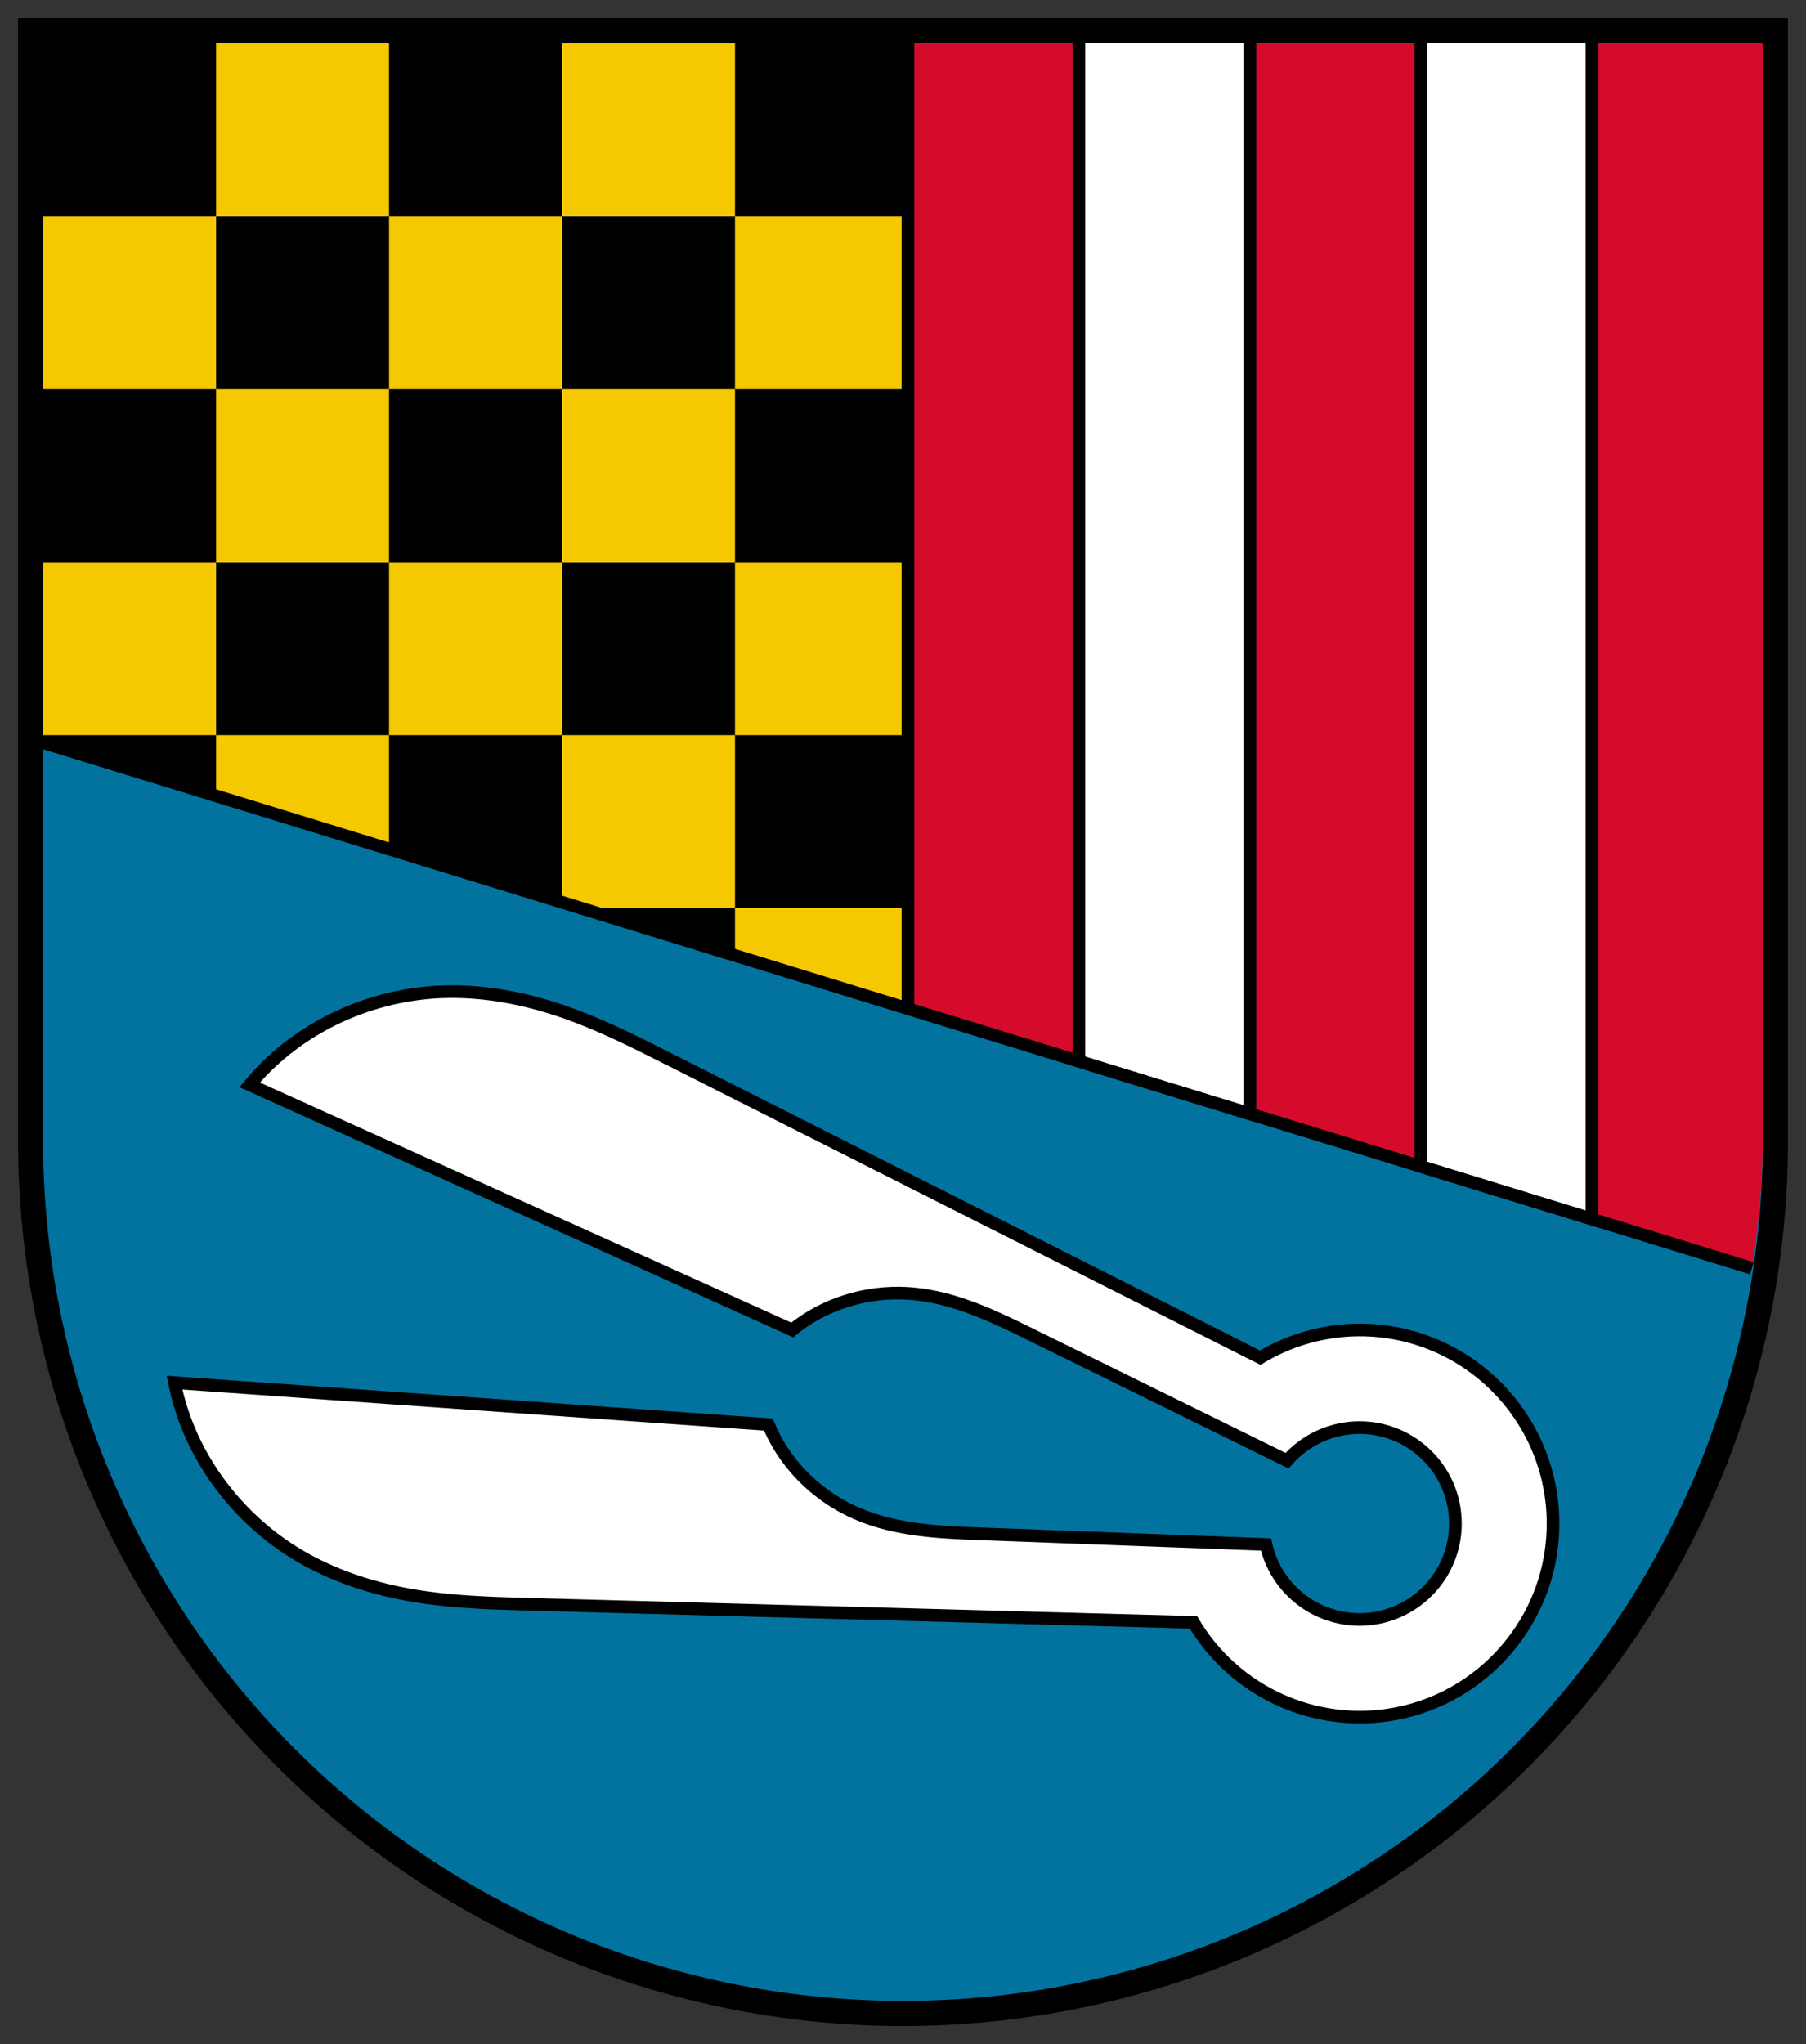 <svg height="565.823" viewBox="0 0 132.292 149.707" width="500" xmlns="http://www.w3.org/2000/svg"><rect x="0" y="0" width="132.292" height="149.707" fill="#333333" stroke="none"/><g transform="translate(-2.22 65.98)"><path d="m5.38-62.82v80.401a62.986 62.986 0 0 0 62.986 62.986 62.986 62.986 0 0 0 62.985-62.986v-80.401z" fill="#17a9e3" stroke="#000" stroke-width="3.674"/><path d="m5.38-62.82v80.401a62.986 62.986 0 0 0 62.986 62.986 62.986 62.986 0 0 0 62.985-62.986v-80.401z" fill="#02739f"/><path d="m68.728-62.82v70.715l61.818 19.013a62.986 62.986 0 0 0 .806-9.326v-80.401z" fill="#d50b2b"/><path d="m81.253-63.31v75.058l12.525 3.852v-78.91z" fill="#fff" stroke="#000" stroke-width=".926"/><path d="m106.303-63.31v82.762l12.525 3.852v-86.614z" fill="#fff" stroke="#000" stroke-width=".926"/><path d="m5.38-62.82v51.232l63.348 19.482v-70.715z"/><path d="m18.05-62.82v12.67h12.669v-12.67zm12.669 12.67v12.669h12.67v-12.669zm12.67 0h12.669v-12.67h-12.669zm12.669 0v12.669h12.67v-12.669zm0 12.669h-12.669v12.67h12.669zm0 12.67v12.669h12.67v-12.669zm0 12.669h-12.669v12.244l1.385.426h11.284zm0 12.67v3.471l12.67 3.896v-7.367zm-12.669-12.67v-12.669h-12.67v12.669zm-12.67 0h-12.669v4.451l12.669 3.897zm-12.669 0v-12.669h-12.67v12.669zm0-12.669h12.669v-12.67h-12.669zm0-12.67v-12.669h-12.67v12.669z" fill="#f5c801"/><g stroke="#000" stroke-width=".926"><path d="m35.104 6.647c-5.546.057-11.067 2.545-14.593 6.827l39.74 17.952c2.316-1.902 5.371-2.841 8.364-2.686 2.993.155 5.808 1.395 8.497 2.718l19.388 9.541c1.333-1.538 3.268-2.422 5.303-2.424 3.882-0 7.028 3.146 7.028 7.028-0 3.881-3.147 7.027-7.028 7.027-3.286-.005-6.13-2.286-6.848-5.493l-21.599-.808c-2.995-.112-6.061-.358-8.768-1.642-2.707-1.284-4.951-3.562-6.085-6.335l-43.499-3.068c1.071 5.442 4.749 10.253 9.603 12.937 2.427 1.342 5.11 2.186 7.844 2.653 2.734.468 5.516.562 8.288.637l48.902 1.33c2.549 4.294 7.169 6.93 12.163 6.94 7.83-0 14.177-6.348 14.178-14.178-0-7.83-6.348-14.177-14.178-14.178-2.562.007-5.075.709-7.27 2.031l-43.668-22.047c-2.476-1.25-4.969-2.488-7.597-3.374-2.628-.886-5.389-1.418-8.162-1.389z" fill="#fff"/><path d="m130.546 26.907-125.166-38.495" fill="none"/><path d="m68.728 7.895v-70.715" fill="none"/></g></g></svg>